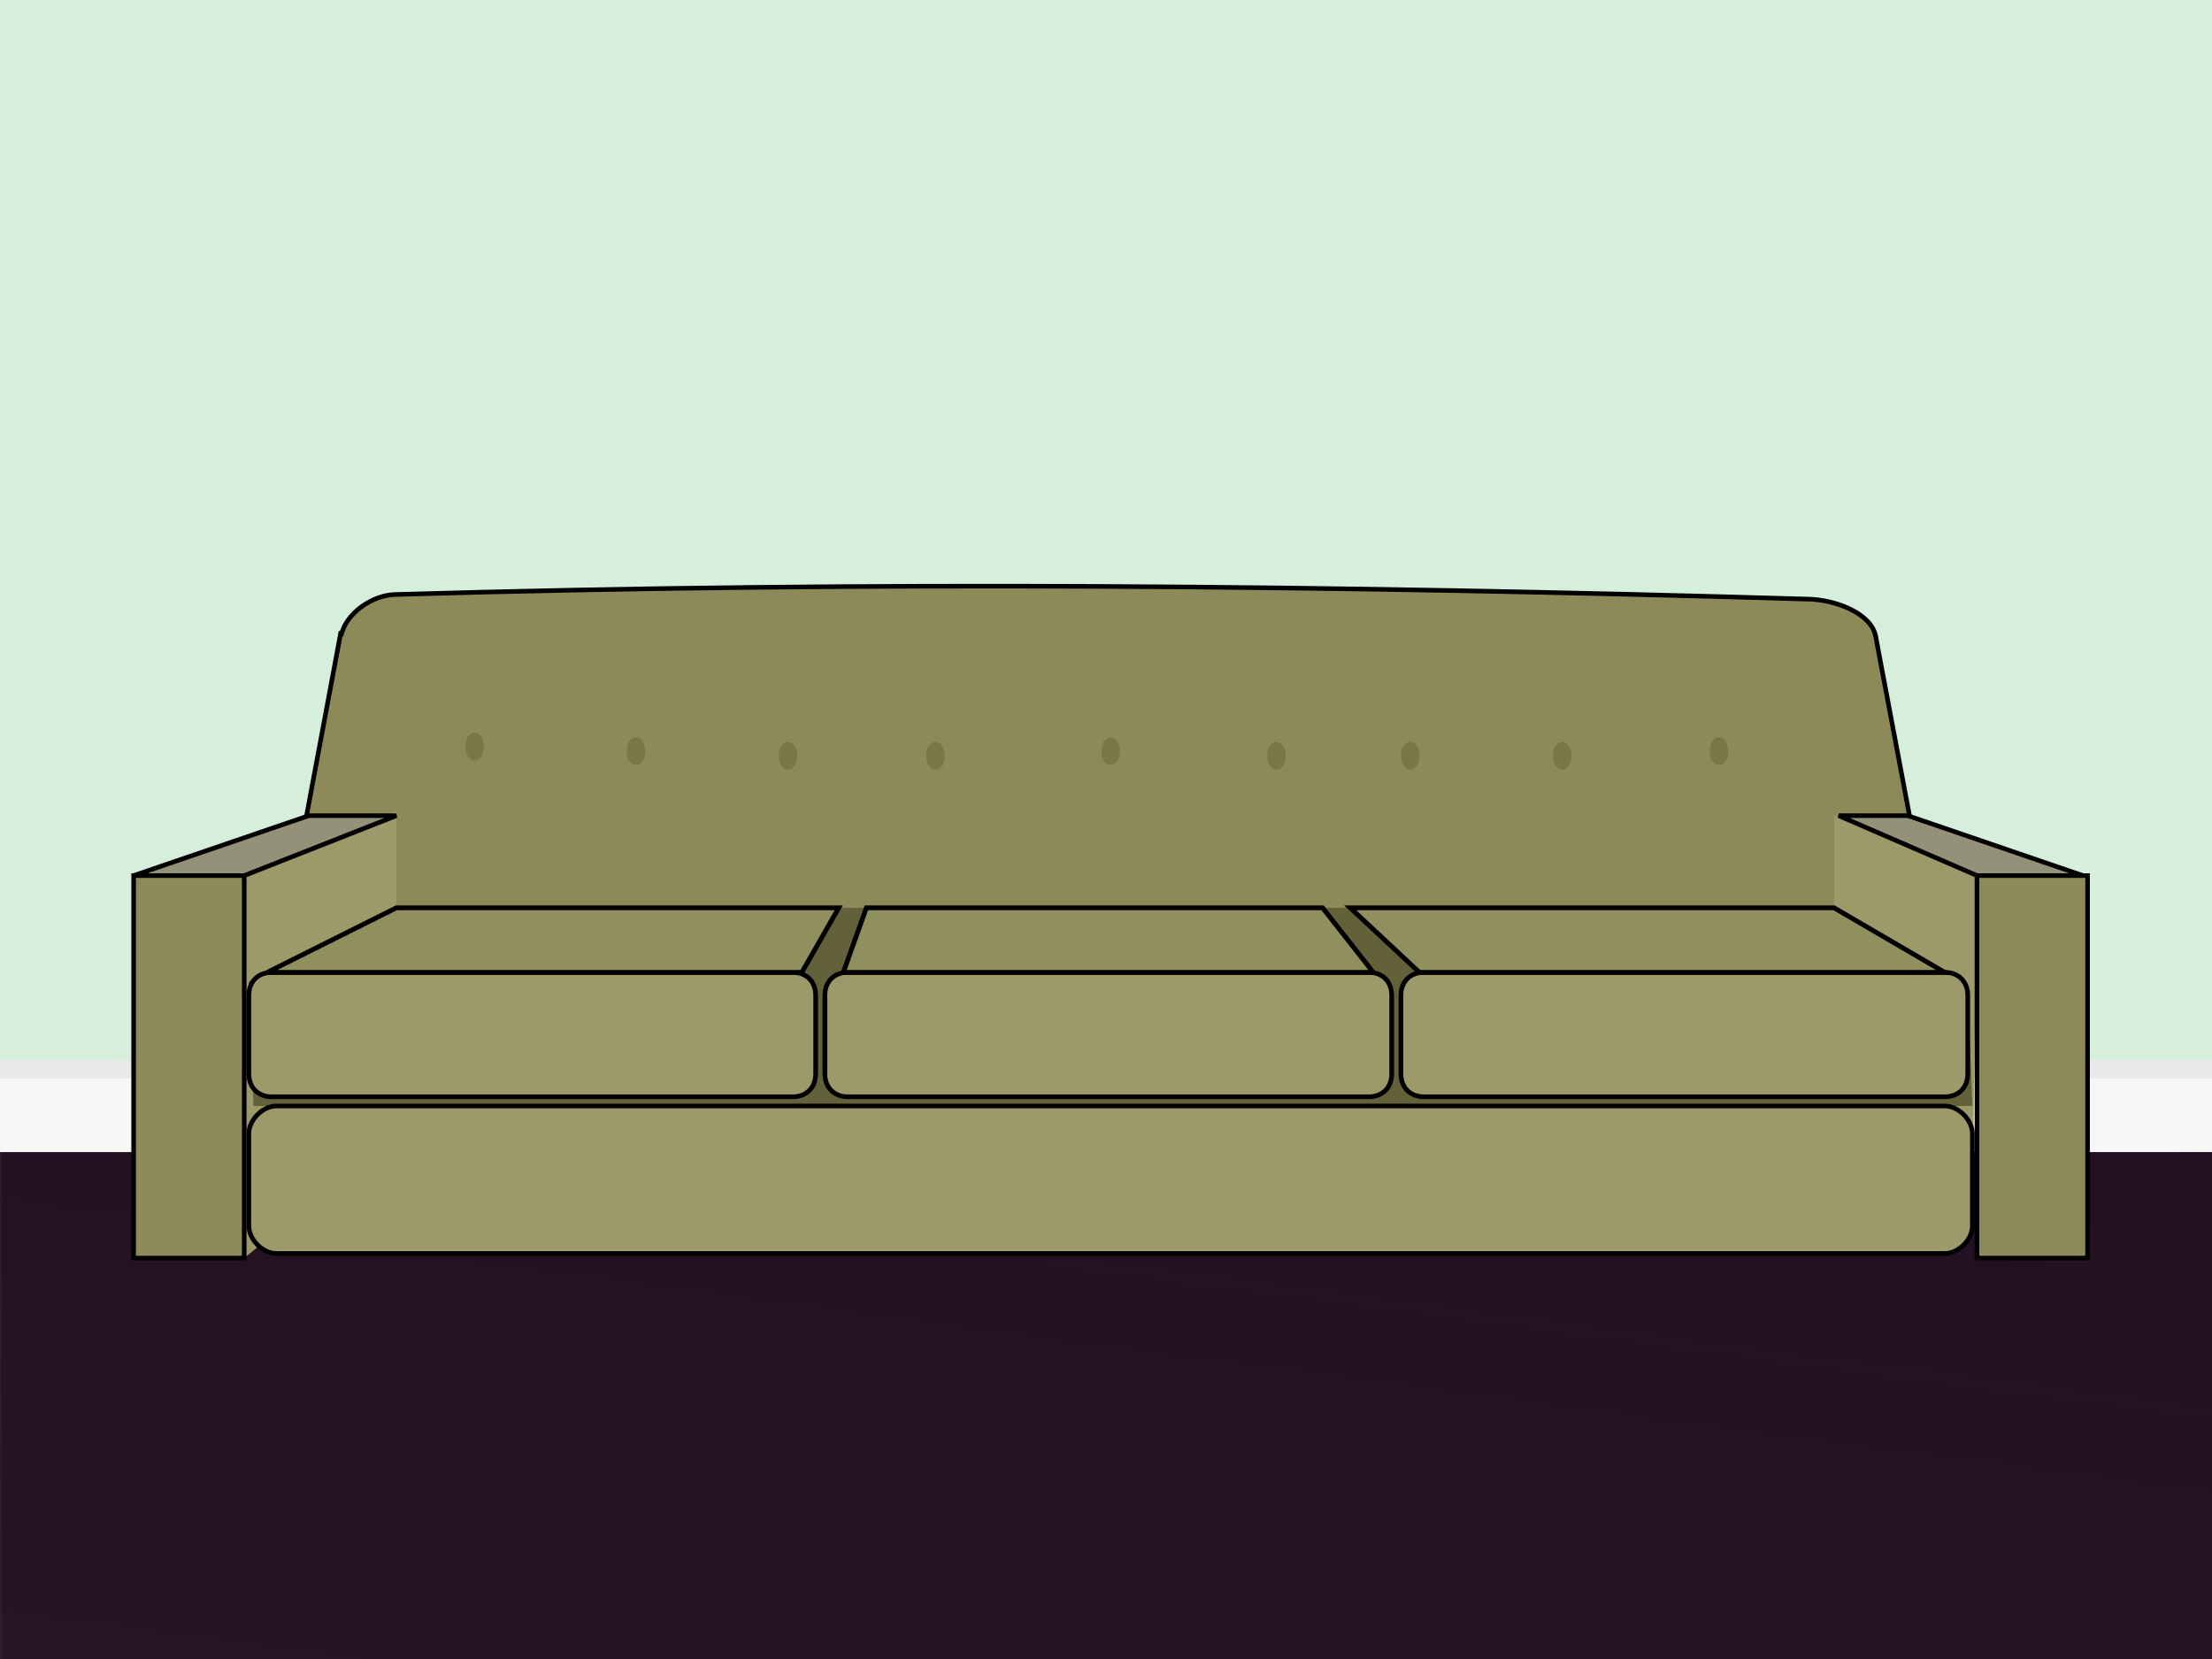 <?xml version="1.0" encoding="UTF-8"?>
<!DOCTYPE svg PUBLIC "-//W3C//DTD SVG 1.1//EN" "http://www.w3.org/Graphics/SVG/1.1/DTD/svg11.dtd">
<!-- Creator: CorelDRAW X5 -->
<svg xmlns="http://www.w3.org/2000/svg" xml:space="preserve" width="480px" height="360px" shape-rendering="geometricPrecision" text-rendering="geometricPrecision" image-rendering="optimizeQuality" fill-rule="evenodd" clip-rule="evenodd"
viewBox="0 0 480 360"
 xmlns:xlink="http://www.w3.org/1999/xlink"
 xmlns:inkscape="http://www.inkscape.org/namespaces/inkscape"
 xmlns:rdf="http://www.w3.org/1999/02/22-rdf-syntax-ns#"
 xmlns:sodipodi="http://sodipodi.sourceforge.net/DTD/sodipodi-0.dtd"
 xmlns:cc="http://creativecommons.org/ns#"
 xmlns:dc="http://purl.org/dc/elements/1.1/"
 xmlns:svg="http://www.w3.org/2000/svg"
 xmlns:ns1="http://sozi.baierouge.fr"
 sodipodi:docname="living-room-scene.svg"
 version="1.1"
 inkscape:version="0.48.2 r9819">
 <rect x="0" y="0" width="480" height="360" fill="#333333" stroke="none"/>
 <defs>
   <mask id="id0">
     <linearGradient id="id1" gradientUnits="userSpaceOnUse" x1="265.907" y1="123.71" x2="216.445" y2="496.494">
      <stop offset="0" stop-opacity="1" stop-color="white"/>
      <stop offset="1" stop-opacity="0.588" stop-color="white"/>
     </linearGradient>
    <rect fill="url(#id1)" x="-7" y="153" width="497" height="314"/>
   </mask>
   <linearGradient id="id2" gradientUnits="userSpaceOnUse" x1="262.442" y1="149.806" x2="219.911" y2="470.398">
    <stop offset="0" stop-color="#200A1D"/>
    <stop offset="1" stop-color="#200A1D"/>
   </linearGradient>
 </defs>
 <g id="Layer_x0020_1">
  <sodipodi:namedview id="base" bordercolor="#666666" inkscape:pageshadow="2" inkscape:window-y="-8" pagecolor="#ffffff" inkscape:window-height="796" inkscape:window-maximized="1" inkscape:zoom="0.37777835" inkscape:window-x="-8" showgrid="false" borderopacity="1.0" inkscape:current-layer="layer1" inkscape:cx="960" inkscape:cy="540" inkscape:window-width="1600" inkscape:pageopacity="0.0" inkscape:document-units="px"/>
  <polygon id="rect4348-9" fill="url(#id2)" mask="url(#id0)" points="-7,377 489,377 489,243 -7,243 "/>
  <rect id="rect4348" fill="#D6EFDC" x="-7" y="-9" width="496" height="251"/>
  <rect id="rect4876" fill="#F7F7F7" x="-7" y="232" width="496" height="18"/>
  <rect id="rect4878" fill="#E9E9E9" x="-7" y="230" width="496" height="4"/>
  <path id="path5075" fill="#8C8A58" stroke="black" stroke-width="1" d="M74 138c1,-5 7,-9 12,-9 102,-3 204,-2 306,1 6,0 14,3 15,8l20 106 -373 0 20 -107z" sodipodi:nodetypes="ssssccs" inkscape:connector-curvature="0"/>
  <path id="path9545" fill="#797747" d="M105 162c0,2 -1,3 -2,3 -1,0 -2,-1 -2,-3 0,-2 1,-3 2,-3 1,0 2,1 2,3m35 1c0,2 -1,3 -2,3 -1,0 -2,-1 -2,-3 0,-2 1,-3 2,-3 1,0 2,1 2,3m33 1c0,2 -1,3 -2,3 -1,0 -2,-1 -2,-3 0,-2 1,-3 2,-3 1,0 2,1 2,3m32 0c0,2 -1,3 -2,3 -1,0 -2,-1 -2,-3 0,-2 1,-3 2,-3 1,0 2,1 2,3m38 -1c0,2 -1,3 -2,3 -1,0 -2,-1 -2,-3 0,-2 1,-3 2,-3 1,0 2,1 2,3m36 1c0,2 -1,3 -2,3 -1,0 -2,-1 -2,-3 0,-2 1,-3 2,-3 1,0 2,1 2,3m29 0c0,2 -1,3 -2,3 -1,0 -2,-1 -2,-3 0,-2 1,-3 2,-3 1,0 2,1 2,3m33 0c0,2 -1,3 -2,3 -1,0 -2,-1 -2,-3 0,-2 1,-3 2,-3 1,0 2,1 2,3m34 -1c0,2 -1,3 -2,3 -1,0 -2,-1 -2,-3 0,-2 1,-3 2,-3 1,0 2,1 2,3m0 0l0 0 0 0z" inkscape:connector-curvature="0"/>
  <polygon id="path5094-1" fill="#9C9A6A" points="429,190 398,177 398,240 428,262 " sodipodi:nodetypes="ccccc" inkscape:connector-curvature="0"/>
  <polygon id="path5088-7" fill="#939278" stroke="black" stroke-width="1" points="452,190 414,177 399,177 429,190 " sodipodi:nodetypes="ccccc" inkscape:connector-curvature="0"/>
  <rect id="rect5090-1" fill="#8C8A58" stroke="black" stroke-width="1" stroke-linecap="round" x="429" y="190" width="24" height="83"/>
  <polygon id="path5094" fill="#9C9A6A" points="53,190 86,176 86,246 53,273 " sodipodi:nodetypes="ccccc" inkscape:connector-curvature="0"/>
  <polygon id="path5088" fill="#939278" stroke="black" stroke-width="1" points="29,190 53,190 86,177 67,177 " sodipodi:nodetypes="ccccc" inkscape:connector-curvature="0"/>
  <rect id="rect5090" fill="#8C8A58" stroke="black" stroke-width="1" stroke-linecap="round" x="29" y="190" width="24" height="83"/>
  <polygon id="path5196" fill="#63613A" points="85,197 54,213 55,240 428,240 427,214 398,197 " inkscape:connector-curvature="0"/>
  <path fill="#9C9A6A" stroke="black" stroke-width="1" stroke-linecap="round" d="M60 240l362 0c3,0 6,3 6,6l0 20c0,3 -3,6 -6,6l-362 0c-3,0 -6,-3 -6,-6l0 -20c0,-3 3,-6 6,-6z"/>
  <path fill="#9C9A6A" stroke="black" stroke-width="1.015" stroke-linecap="round" d="M59 211l113 0c3,0 5,2 5,5l0 17c0,3 -2,5 -5,5l-113 0c-3,0 -5,-2 -5,-5l0 -17c0,-3 2,-5 5,-5z"/>
  <path fill="#9C9A6A" stroke="black" stroke-width="1.015" stroke-linecap="round" d="M184 211l113 0c3,0 5,2 5,5l0 17c0,3 -2,5 -5,5l-113 0c-3,0 -5,-2 -5,-5l0 -17c0,-3 2,-5 5,-5z"/>
  <path fill="#9C9A6A" stroke="black" stroke-width="1.015" stroke-linecap="round" d="M309 211l113 0c3,0 5,2 5,5l0 17c0,3 -2,5 -5,5l-113 0c-3,0 -5,-2 -5,-5l0 -17c0,-3 2,-5 5,-5z"/>
  <polygon id="rect5171" fill="#90905E" stroke="black" stroke-width="1.039" stroke-linecap="round" points="188,197 287,197 298,211 183,211 " sodipodi:nodetypes="ccccc" inkscape:connector-curvature="0"/>
  <polygon id="rect5171-4" fill="#90905E" stroke="black" stroke-width="1.039" stroke-linecap="round" points="86,197 182,197 174,211 58,211 " sodipodi:nodetypes="ccccc" inkscape:connector-curvature="0"/>
  <polygon id="path5192" fill="#90905E" stroke="black" stroke-width="1.039" stroke-linecap="round" points="398,197 293,197 308,211 422,211 " sodipodi:nodetypes="ccccc" inkscape:connector-curvature="0"/>
 </g>
</svg>
